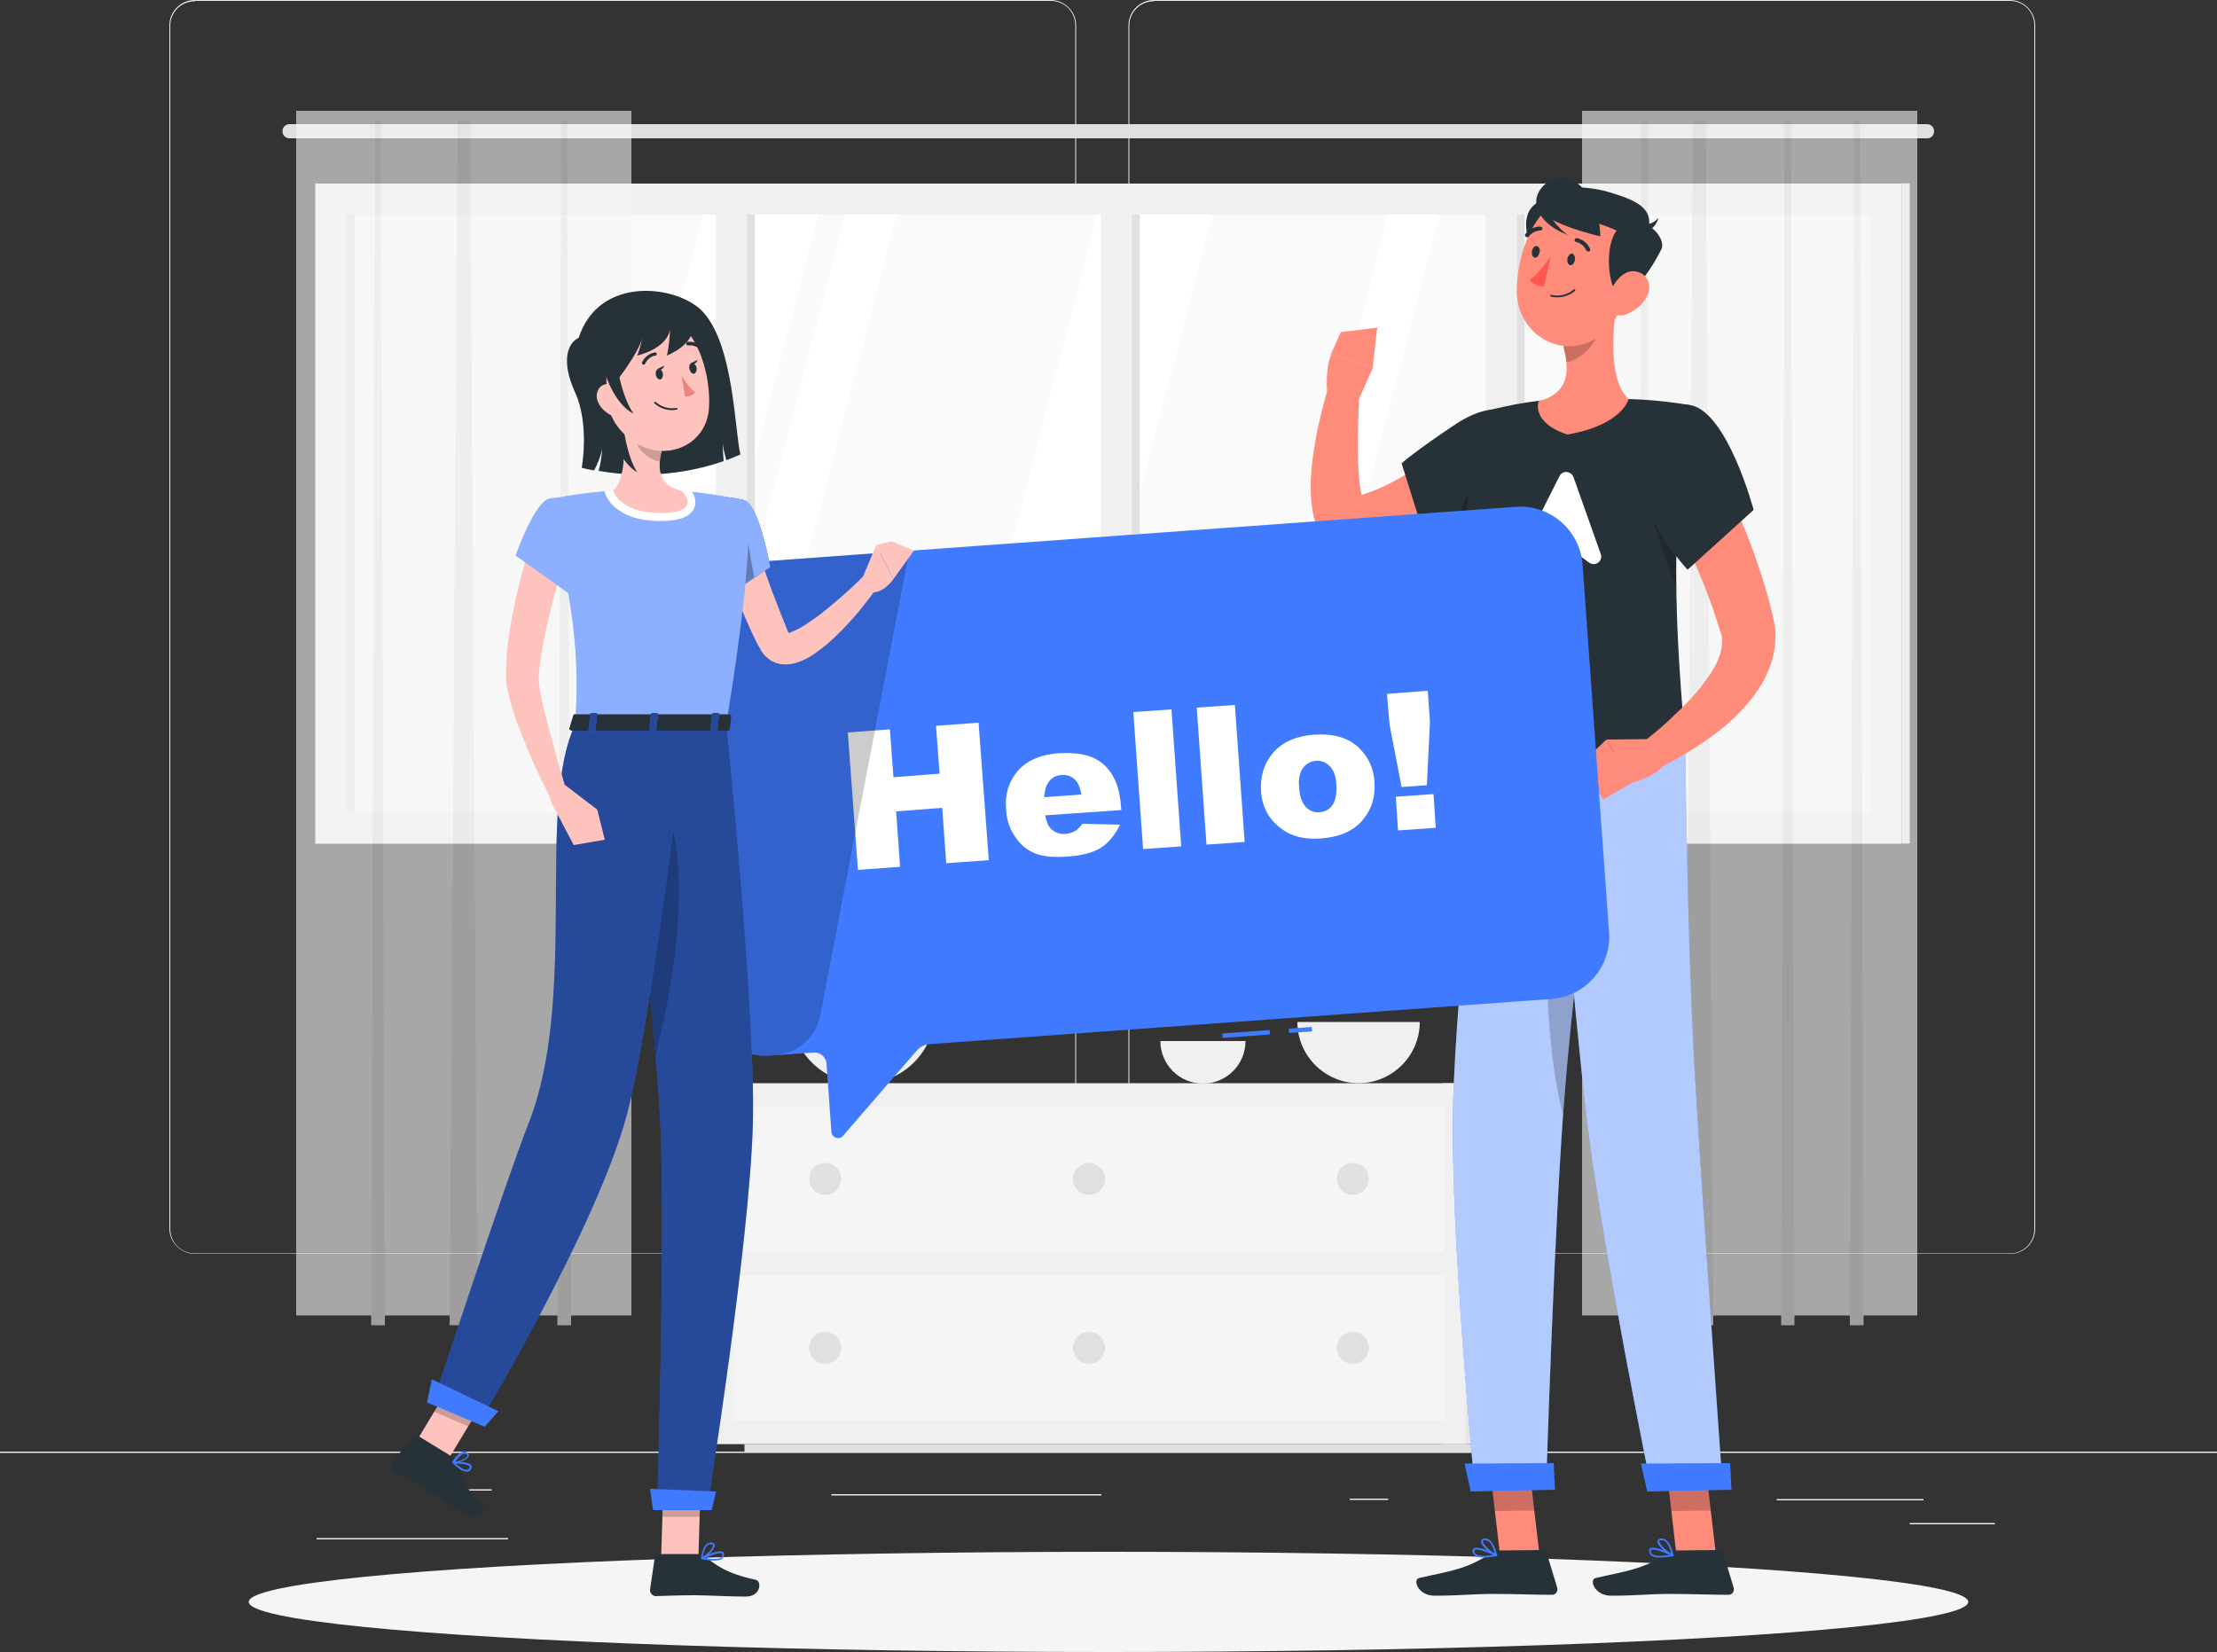 <?xml version="1.0" encoding="utf-8"?>
<!-- Generator: Adobe Illustrator 22.0.1, SVG Export Plug-In . SVG Version: 6.00 Build 0)  -->
<svg version="1.1" xmlns="http://www.w3.org/2000/svg" xmlns:xlink="http://www.w3.org/1999/xlink" x="0px" y="0px"
	 viewBox="0 0 500 372.6" style="enable-background:new 0 0 500 372.6;" xml:space="preserve">
<rect x="0" y="0" width="500" height="372.6" fill="#333333" stroke="none"/>
<style type="text/css">
	.st0{fill:#EBEBEB;}
	.st1{fill:#F0F0F0;}
	.st2{fill:#FAFAFA;}
	.st3{fill:#FFFFFF;}
	.st4{fill:#E0E0E0;}
	.st5{opacity:0.6;}
	.st6{fill:#F5F5F5;}
	.st7{fill:#E6E6E6;}
	.st8{opacity:0.5;fill:#FAFAFA;}
	.st9{display:none;}
	.st10{display:inline;}
	.st11{fill:#407BFF;}
	.st12{opacity:0.9;fill:#FFFFFF;}
	.st13{fill:#263238;}
	.st14{fill:#FF8B7B;}
	.st15{opacity:0.2;}
	.st16{opacity:0.6;fill:#FFFFFF;}
	.st17{fill:#FF5652;}
	.st18{fill:#FFC3BD;}
	.st19{opacity:0.4;fill:#FFFFFF;}
	.st20{opacity:0.3;}
	.st21{opacity:0.4;}
	.st22{fill:#ED847E;}
</style>
<g id="Background_Complete">
	<g>
		<rect y="327.4" class="st0" width="500" height="0.3"/>
		<rect x="400.7" y="338.1" class="st0" width="33.1" height="0.3"/>
		<rect x="304.4" y="338" class="st0" width="8.7" height="0.3"/>
		<rect x="430.7" y="343.5" class="st0" width="19.2" height="0.3"/>
		<rect x="71.4" y="346.9" class="st0" width="43.2" height="0.3"/>
		<rect x="104.6" y="335.9" class="st0" width="6.3" height="0.3"/>
		<rect x="187.5" y="337" class="st0" width="60.9" height="0.3"/>
		<path class="st0" d="M237,282.8H43.9c-3.1,0-5.7-2.6-5.7-5.7V5.7c0-3.1,2.6-5.7,5.7-5.7H237c3.1,0,5.7,2.6,5.7,5.7v271.4
			C242.7,280.3,240.2,282.8,237,282.8z M43.9,0.3c-3,0-5.5,2.4-5.5,5.5v271.4c0,3,2.4,5.5,5.5,5.5H237c3,0,5.5-2.4,5.5-5.5V5.7
			c0-3-2.4-5.5-5.5-5.5H43.9z"/>
		<path class="st0" d="M453.3,282.8H260.2c-3.1,0-5.7-2.6-5.7-5.7V5.7c0-3.1,2.6-5.7,5.7-5.7h193.1c3.1,0,5.7,2.6,5.7,5.7v271.4
			C459,280.3,456.5,282.8,453.3,282.8z M260.2,0.3c-3,0-5.5,2.4-5.5,5.5v271.4c0,3,2.4,5.5,5.5,5.5h193.1c3,0,5.5-2.4,5.5-5.5V5.7
			c0-3-2.4-5.5-5.5-5.5H260.2z"/>
	</g>
	<g>
		<g>
			<g>
				<rect x="71.1" y="41.4" class="st1" width="357.8" height="148.9"/>
				
					<rect x="182.6" y="-56.1" transform="matrix(-1.836970e-16 1 -1 -1.836970e-16 365.825 -134.175)" class="st2" width="134.9" height="343.8"/>
				<polygon class="st3" points="123.4,183.3 158.6,48.4 184.6,48.4 149.4,183.3 				"/>
				<polygon class="st3" points="155.4,183.3 190.6,48.4 202.3,48.4 167,183.3 				"/>
				<polygon class="st3" points="212.3,183.3 247.5,48.4 273.5,48.4 238.3,183.3 				"/>
				<polygon class="st3" points="277.8,183.3 313.1,48.4 324.7,48.4 289.5,183.3 				"/>
				
					<rect x="101.9" y="114.9" transform="matrix(-1.836970e-16 1 -1 -1.836970e-16 285.145 -53.494)" class="st4" width="134.9" height="1.8"/>
				
					<rect x="11.6" y="114.9" transform="matrix(-1.836970e-16 1 -1 -1.836970e-16 194.825 36.825)" class="st4" width="134.9" height="1.8"/>
				
					<rect x="97.5" y="112.3" transform="matrix(-1.836970e-16 1 -1 -1.836970e-16 280.756 -49.105)" class="st1" width="134.9" height="7"/>
				<g>
					
						<rect x="188.7" y="114.9" transform="matrix(-1.836970e-16 1 -1 -1.836970e-16 371.937 -140.286)" class="st4" width="134.9" height="1.8"/>
					
						<rect x="184.3" y="112.3" transform="matrix(-1.836970e-16 1 -1 -1.836970e-16 367.548 -135.897)" class="st1" width="134.9" height="7"/>
				</g>
				<g>
					
						<rect x="275.5" y="114.9" transform="matrix(-1.836970e-16 1 -1 -1.836970e-16 458.77 -227.119)" class="st4" width="134.9" height="1.8"/>
					
						<rect x="271.1" y="112.3" transform="matrix(-1.836970e-16 1 -1 -1.836970e-16 454.381 -222.731)" class="st1" width="134.9" height="7"/>
				</g>
				
					<rect x="355.3" y="114.9" transform="matrix(-1.836970e-16 1 -1 -1.836970e-16 545.603 -313.952)" class="st4" width="148.9" height="1.8"/>
			</g>
			<g>
				<path class="st4" d="M434.7,31.2H65.3c-0.9,0-1.6-0.7-1.6-1.6l0,0c0-0.9,0.7-1.6,1.6-1.6h369.3c0.9,0,1.6,0.7,1.6,1.6l0,0
					C436.2,30.5,435.5,31.2,434.7,31.2z"/>
				<g class="st5">
					<rect x="66.8" y="25" class="st6" width="75.6" height="271.7"/>
					<polygon class="st7" points="107.7,298.9 101.4,298.9 103.2,27.3 106,27.3 					"/>
					<polygon class="st7" points="86.8,298.9 83.7,298.9 84.6,27.3 85.9,27.3 					"/>
					<polygon class="st7" points="128.8,298.9 125.7,298.9 126.6,27.3 127.9,27.3 					"/>
				</g>
				<g class="st5">
					<rect x="356.8" y="25" class="st6" width="75.6" height="271.7"/>
					<polygon class="st7" points="386.4,298.9 380,298.9 381.8,27.3 384.7,27.3 					"/>
					<polygon class="st7" points="372.4,298.9 369.3,298.9 370.2,27.3 371.6,27.3 					"/>
					<polygon class="st7" points="404.7,298.9 401.7,298.9 402.5,27.3 403.9,27.3 					"/>
					<polygon class="st7" points="420.3,298.9 417.2,298.9 418.1,27.3 419.5,27.3 					"/>
				</g>
			</g>
		</g>
		<g>
			<g>
				<g>
					
						<rect x="325.2" y="244.4" transform="matrix(-1 -1.224647e-16 1.224647e-16 -1 664.634 570.111)" class="st7" width="14.2" height="81.4"/>
					
						<rect x="160.6" y="244.4" transform="matrix(-1 -1.224647e-16 1.224647e-16 -1 491.257 570.111)" class="st1" width="170.1" height="81.4"/>
					<polygon class="st4" points="326.9,325.7 321.7,325.7 167.9,325.7 167.9,327.4 321.7,327.4 326.9,327.4 332.1,327.4 
						332.1,325.7 					"/>
					
						<rect x="165.4" y="249.5" transform="matrix(-1 -1.224647e-16 1.224647e-16 -1 491.257 531.75)" class="st8" width="160.4" height="32.8"/>
					
						<rect x="165.4" y="287.6" transform="matrix(-1 -1.224647e-16 1.224647e-16 -1 491.257 608.037)" class="st8" width="160.4" height="32.8"/>
					<path class="st4" d="M189.7,265.9c0,2-1.6,3.6-3.6,3.6s-3.6-1.6-3.6-3.6c0-2,1.6-3.6,3.6-3.6S189.7,263.9,189.7,265.9z"/>
					<path class="st4" d="M308.7,265.9c0,2-1.6,3.6-3.6,3.6c-2,0-3.6-1.6-3.6-3.6c0-2,1.6-3.6,3.6-3.6
						C307.1,262.3,308.7,263.9,308.7,265.9z"/>
					<circle class="st4" cx="186.1" cy="304" r="3.6"/>
					<path class="st4" d="M308.7,304c0,2-1.6,3.6-3.6,3.6c-2,0-3.6-1.6-3.6-3.6s1.6-3.6,3.6-3.6C307.1,300.4,308.7,302,308.7,304z"
						/>
					<path class="st4" d="M249.2,265.9c0,2-1.6,3.6-3.6,3.6s-3.6-1.6-3.6-3.6c0-2,1.6-3.6,3.6-3.6S249.2,263.9,249.2,265.9z"/>
					<circle class="st4" cx="245.6" cy="304" r="3.6"/>
				</g>
			</g>
			<path class="st1" d="M320.2,230.5c0,7.6-6.2,13.8-13.8,13.8c-7.6,0-13.8-6.2-13.8-13.8H320.2z"/>
			<path class="st1" d="M210.9,228.1c0,9-7.3,16.3-16.3,16.3c-9,0-16.3-7.3-16.3-16.3H210.9z"/>
			<path class="st1" d="M280.9,234.8c0,5.3-4.3,9.6-9.6,9.6c-5.3,0-9.6-4.3-9.6-9.6H280.9z"/>
		</g>
	</g>
</g>
<g id="Background_Simple" class="st9">
	<g class="st10">
		<path class="st11" d="M232.3,56.7c-38.6-2.3-78.9-25-116.8-3.1C87.2,70.1,83,102.4,91.3,132.7c21.8,79.5,144.1,93,213,73
			c71.4-20.7,151.9-91.4,105.7-163.3c-19-29.7-52.2-34.9-88.3-25.1C291,25.7,262.6,58.5,232.3,56.7z"/>
		<path class="st12" d="M232.3,56.7c-38.6-2.3-78.9-25-116.8-3.1C87.2,70.1,83,102.4,91.3,132.7c21.8,79.5,144.1,93,213,73
			c71.4-20.7,151.9-91.4,105.7-163.3c-19-29.7-52.2-34.9-88.3-25.1C291,25.7,262.6,58.5,232.3,56.7z"/>
	</g>
</g>
<g id="Shadow_1_">
	<ellipse id="_x3C_Path_x3E__126_" class="st6" cx="250" cy="361.3" rx="193.9" ry="11.3"/>
</g>
<g id="Character_2">
	<g>
		<g>
			<path class="st13" d="M348.1,60.4c-2.1-2.1-6.2-10.2-2.3-14c3.9-3.7,7.4-0.3,7.7,1.5C353.8,49.8,353.1,65.4,348.1,60.4z"/>
			<polygon class="st14" points="347.2,350.7 338.3,350.8 335.9,330.1 344.8,330.1 			"/>
			<path class="st13" d="M338.3,349.7l9.7-0.1c0.4,0,0.7,0.2,0.8,0.6l2.4,7.9c0.2,0.8-0.3,1.6-1.2,1.6c-3.5,0-8.6-0.2-13-0.2
				c-5.2,0-7.5,0.4-13.5,0.4c-3.7,0-5-3.7-3.4-4c6.9-1.6,10.4-1.8,16.2-5.6C336.8,350,337.5,349.8,338.3,349.7z"/>
			<g>
				<polygon class="st15" points="335.9,330.1 337.1,340.8 346.1,340.7 344.8,330.1 				"/>
			</g>
			<path class="st11" d="M334.6,351.3c1,0,2.1-0.2,2.9-0.3c0.1,0,0.2-0.1,0.2-0.2c0-0.1,0-0.2-0.1-0.2c-0.4-0.2-4.2-2-5.2-1.4
				c-0.2,0.1-0.3,0.3-0.3,0.6c0,0.4,0.2,0.8,0.5,1C333,351.2,333.8,351.3,334.6,351.3z M336.8,350.7c-1.9,0.3-3.4,0.3-4-0.2
				c-0.2-0.2-0.3-0.4-0.3-0.7c0-0.1,0.1-0.2,0.1-0.2C333.1,349.2,335.2,350,336.8,350.7z"/>
			<path class="st11" d="M337.4,351c0,0,0.1,0,0.1,0c0.1,0,0.1-0.1,0.1-0.2c0-0.2-0.7-4-2.8-3.8c-0.6,0.1-0.7,0.3-0.8,0.6
				C333.9,348.6,336.2,350.5,337.4,351C337.4,351,337.4,351,337.4,351z M335,347.4c1.3,0,1.9,2.1,2.1,3c-1.2-0.7-2.7-2.2-2.7-2.8
				c0,0,0-0.2,0.4-0.2C334.9,347.4,335,347.4,335,347.4z"/>
			<path class="st14" d="M340.9,105.5l-0.9,1l-0.9,0.9c-0.6,0.6-1.2,1.1-1.7,1.6c-1.2,1-2.4,2.1-3.6,3c-2.5,1.9-5.1,3.8-7.8,5.4
				c-1.4,0.8-2.8,1.6-4.2,2.3c-1.4,0.7-2.9,1.4-4.5,2c-3.1,1.2-6.3,2.1-9.7,2.6l-0.7,0.1c-0.5,0.1-0.9,0.1-1.4,0.1
				c-1,0-2.2-0.2-3.3-0.6c-1.1-0.4-2-1.1-2.8-1.8c-0.8-0.7-1.2-1.4-1.7-2.1c-0.8-1.3-1.2-2.5-1.4-3.5c-0.3-1-0.4-2-0.5-2.9
				c-0.2-1.8-0.2-3.5-0.2-5.1c0.1-1.6,0.2-3.2,0.4-4.7c0.4-3.1,0.9-6,1.6-9c0.7-2.9,1.4-5.8,2.4-8.7l6.6,1.3
				c-0.2,5.6-0.5,11.4-0.3,16.8c0.1,2.7,0.3,5.4,0.8,7.5c0.1,0.5,0.3,1,0.4,1.3c0.1,0.3,0.3,0.6,0.3,0.5c0-0.1-0.1-0.2-0.3-0.4
				c-0.2-0.2-0.5-0.4-0.9-0.6c-0.4-0.2-0.9-0.2-1.1-0.3c-0.2,0-0.3,0-0.4,0c-0.1,0,0.1,0,0.1,0l0.2-0.1c2.3-0.6,4.6-1.4,6.9-2.5
				c2.3-1.1,4.5-2.4,6.7-3.8c2.2-1.4,4.3-3,6.4-4.7c1-0.8,2.1-1.7,3-2.6l1.5-1.3l0.7-0.7l0.6-0.6L340.9,105.5z"/>
			<path class="st13" d="M346.2,101.9c-0.3-9.4-8.1-12.7-17.8-6.3c-9.2,6.1-12.3,8.9-12.3,8.9l6.3,20.1c0,0,12-3.8,18.9-11.3
				C346,108.3,346.3,105.2,346.2,101.9z"/>
			<path class="st15" d="M334.4,106c0,0-5.8,8.3-7.8,17.1c2.3-1,5.3-2.4,8.2-4.3L334.4,106z"/>
			<path class="st14" d="M306.3,90.4l3.4-7.6l-9.5-2.8c0,0-1.6,3.6-0.7,9.9L306.3,90.4z"/>
			<polygon class="st14" points="310.6,73.9 302.4,74.9 300.1,80 309.6,82.8 			"/>
			<g>
				<g>
					<path class="st11" d="M334.5,170.3c0,0-6.1,51.5-6.8,79c-0.7,28.6,4.9,86.3,4.9,86.3l16.1-0.3c0,0,1.9-61.8,4.3-90.1
						c2.5-30.9,8.9-75.4,8.9-75.4L334.5,170.3z"/>
					<path class="st16" d="M334.5,170.3c0,0-6.1,51.5-6.8,79c-0.7,28.6,4.9,86.3,4.9,86.3l16.1-0.3c0,0,1.9-61.8,4.3-90.1
						c2.5-30.9,8.9-75.4,8.9-75.4L334.5,170.3z"/>
				</g>
				<path class="st15" d="M353.7,184.9c-7.2,15.9-5.3,51.3-1.2,66.5c0.2-2.2,0.3-4.3,0.5-6.2c1.7-20.3,5-46.6,7.1-62.2
					C358.1,180.1,355.9,179.9,353.7,184.9z"/>
				<g>
					<polygon class="st11" points="350.7,336 331.7,336.4 330.3,330.1 350.4,330 					"/>
				</g>
			</g>
			<polygon class="st14" points="387,350.7 378.1,350.8 375.7,330.1 384.6,330.1 			"/>
			<path class="st13" d="M378.1,349.7l9.7-0.1c0.4,0,0.7,0.2,0.8,0.6l2.4,7.9c0.2,0.8-0.3,1.6-1.2,1.6c-3.5,0-8.6-0.2-13-0.2
				c-5.2,0-7.5,0.4-13.5,0.4c-3.7,0-5-3.7-3.4-4c6.9-1.6,10.4-1.8,16.2-5.6C376.6,350,377.3,349.8,378.1,349.7z"/>
			<g>
				<polygon class="st15" points="375.7,330.1 376.9,340.8 385.9,340.7 384.6,330.1 				"/>
			</g>
			<path class="st11" d="M374.4,351.3c1,0,2.1-0.2,2.9-0.3c0.1,0,0.2-0.1,0.2-0.2c0-0.1,0-0.2-0.1-0.2c-0.4-0.2-4.2-2-5.2-1.4
				c-0.2,0.1-0.3,0.3-0.3,0.6c0,0.4,0.2,0.8,0.5,1C372.8,351.2,373.6,351.3,374.4,351.3z M376.6,350.7c-1.9,0.3-3.4,0.3-4-0.2
				c-0.2-0.2-0.3-0.4-0.3-0.7c0-0.1,0.1-0.2,0.1-0.2C372.9,349.2,375,350,376.6,350.7z"/>
			<path class="st11" d="M377.2,351c0,0,0.1,0,0.1,0c0.1,0,0.1-0.1,0.1-0.2c0-0.2-0.7-4-2.8-3.8c-0.6,0.1-0.7,0.3-0.8,0.6
				C373.7,348.6,376,350.5,377.2,351C377.2,351,377.2,351,377.2,351z M374.8,347.4c1.3,0,1.9,2.1,2.1,3c-1.2-0.7-2.7-2.2-2.7-2.8
				c0,0,0-0.2,0.4-0.2C374.7,347.4,374.8,347.4,374.8,347.4z"/>
			<g>
				<g>
					<path class="st11" d="M350.2,170c0,0,4.5,55.4,7.7,82.7c3.4,28.4,14.5,82.9,14.5,82.9l16.1-0.3c0,0-4.4-61.9-6.1-90.3
						c-1.9-30.9-2.3-75.7-2.3-75.7L350.2,170z"/>
					<path class="st16" d="M350.2,170c0,0,4.5,55.4,7.7,82.7c3.4,28.4,14.5,82.9,14.5,82.9l16.1-0.3c0,0-4.4-61.9-6.1-90.3
						c-1.9-30.9-2.3-75.7-2.3-75.7L350.2,170z"/>
				</g>
				<g>
					<polygon class="st11" points="390.5,336 371.5,336.4 370.1,330.1 390.2,330 					"/>
				</g>
			</g>
			<g>
				<path class="st13" d="M333.4,93.2c0,0-6.6,24.5,1.1,77.1c14.4-0.3,38.5-0.9,45.5-1c0.2-7.3-5.2-43.3,1.1-77.9
					c0,0-6-1.2-13.8-1.4c-6.1-0.2-14.9-0.2-20.3,0.4C340,91.2,333.4,93.2,333.4,93.2z"/>
			</g>
			<path class="st15" d="M378.3,116l-7.4-6.2c0.5,4.8,4.8,16.6,7.1,22.6C378,127.2,378,121.7,378.3,116z"/>
			<path class="st3" d="M351.7,107.4l-8.1,16.1c-0.8,1.6,0.9,3.2,2.4,2.4l5.3-2.9c0.6-0.3,1.3-0.3,1.9,0.1l5.2,3.8
				c1.4,1,3.2-0.4,2.6-2l-6.1-17.2C354.4,106.2,352.4,106,351.7,107.4z"/>
			<path class="st14" d="M364.8,67.2c-1.1,6.6-2.2,18.5,2.5,22.8c0,0-1.4,5.9-13.8,8c-8.3-2.7-6.5-7.5-6.5-7.5
				c7.2-1.9,6.9-7.3,5.6-12.3L364.8,67.2z"/>
			<path class="st15" d="M359.8,71.7l-7.2,6.4c0.3,1.2,0.6,2.4,0.7,3.6c2.8-0.5,6.5-3.6,6.8-6.5C360.2,73.7,360.1,72.3,359.8,71.7z"
				/>
			<path class="st14" d="M368.8,59.1c-2.4,8.5-3.4,13.6-8.7,17.1c-8,5.2-17.8-1-18-10.1c-0.2-8.2,3.8-20.7,13-22.3
				C364.1,42.3,371.2,50.6,368.8,59.1z"/>
			<path class="st13" d="M363.7,64.4c-1.1-2.7-1.9-11.7,2.7-13.9c4.7-2.2,9.5,3.2,8.3,5.7C372.8,60.1,366.3,70.7,363.7,64.4z"/>
			<path class="st13" d="M366.4,53.6c-1.1-3-14.9-4.7-16.8-7.9c-2.3-3.8,7.1-4.3,13.5-2.3c5.7,1.7,9.4,3.4,8.8,7.6
				C371.6,53.3,366.4,53.6,366.4,53.6z"/>
			<path class="st13" d="M369.4,50.5c0,0,3,0.8,4.6-1.4C373.6,51.3,371,53.5,369.4,50.5z"/>
			<path class="st13" d="M355.7,41.3c-4.1-3.2-9.7,0.6-9.2,4.7c0.5,4.2,14.4,7.3,14.4,7.3S361.2,45.5,355.7,41.3z"/>
			<path class="st13" d="M346.5,46.1c0.6,2.9,2.8,5.2,7.1,6.9c-4-2.8-5.4-7.3-5.4-7.3L346.5,46.1z"/>
			<path class="st13" d="M355.2,58.7c-0.2,0.7-0.6,1.2-1.1,1.1c-0.5-0.1-0.7-0.8-0.6-1.5c0.2-0.7,0.6-1.2,1.1-1.1
				C355.1,57.4,355.3,58,355.2,58.7z"/>
			<path class="st13" d="M347.2,57c-0.2,0.7-0.6,1.2-1.1,1.1c-0.5-0.1-0.7-0.8-0.6-1.5c0.2-0.7,0.6-1.2,1.1-1.1
				C347.1,55.6,347.4,56.3,347.2,57z"/>
			<path class="st17" d="M349.7,57.9c0,0-2.5,3.7-4.7,5.3c1,1.4,3.2,1.4,3.2,1.4L349.7,57.9z"/>
			<path class="st13" d="M349.8,66.9C349.9,66.9,349.9,66.9,349.8,66.9c3.3,0.7,5.3-1.2,5.4-1.3c0.1-0.1,0.1-0.2,0-0.3
				c-0.1-0.1-0.2-0.1-0.3,0c0,0-1.9,1.9-5,1.2c-0.1,0-0.2,0-0.3,0.2C349.7,66.8,349.7,66.9,349.8,66.9z"/>
			<path class="st13" d="M358.1,56.7c0.1,0,0.2,0,0.3,0c0.2-0.1,0.3-0.3,0.2-0.6c-1-2.1-2.9-2.4-3-2.4c-0.2,0-0.4,0.1-0.5,0.4
				c0,0.2,0.1,0.4,0.4,0.5l0,0c0.1,0,1.6,0.3,2.3,2C357.9,56.6,358,56.6,358.1,56.7z"/>
			<path class="st13" d="M344.3,53.5c0.2,0,0.3,0,0.4-0.1c1.2-1.5,2.7-1.4,2.7-1.4c0.2,0,0.4-0.2,0.5-0.4c0-0.2-0.2-0.4-0.4-0.5
				c-0.1,0-2-0.2-3.5,1.7c-0.1,0.2-0.1,0.4,0.1,0.6C344.2,53.5,344.3,53.5,344.3,53.5z"/>
			<path class="st14" d="M383.3,98.2c1.8,3.2,3.3,6.3,4.9,9.4c1.5,3.2,3,6.4,4.4,9.6c1.4,3.3,2.7,6.6,3.8,10
				c1.2,3.4,2.2,6.8,3.1,10.4l0.6,2.7c0.3,1.3,0.4,2.6,0.3,3.9c-0.1,2.6-0.7,5-1.6,7.1c-1.8,4.2-4.4,7.3-7.1,10
				c-2.7,2.7-5.7,4.9-8.7,6.9c-1.5,1-3.1,1.9-4.6,2.8c-1.6,0.9-3.1,1.7-4.9,2.5l-3.3-5.8c1.2-1,2.5-2,3.8-3.1
				c1.3-1.1,2.5-2.2,3.6-3.3c2.4-2.2,4.6-4.5,6.4-6.9c1.9-2.4,3.4-4.9,4-7.1c0.3-1.1,0.4-2.1,0.4-3c0-0.4-0.1-0.8-0.2-1.2l-0.7-2.2
				c-1.9-6.1-4.4-12.2-7.2-18.2c-1.4-3-2.8-6-4.3-9c-1.4-3-3-6-4.5-8.8L383.3,98.2z"/>
			<path class="st13" d="M381.4,91.4c8.3,1.8,14.1,23.6,14.1,23.6l-14.9,13.5c0,0-7.3-7.7-11-18C365.7,99.6,372.5,89.5,381.4,91.4z"
				/>
			<path class="st14" d="M371.9,166.7l-9.6,0.1l5.9,9.7c0,0,6.8-1.7,7.4-5.1L371.9,166.7z"/>
			<polygon class="st14" points="356.3,172.5 361.6,180.3 368.2,176.5 362.3,166.8 			"/>
			<path class="st14" d="M371.4,66.9c-1.1,2.1-3.1,3.5-5,4.1c-2.8,0.8-4.3-1.7-3.5-4.4c0.7-2.4,3-5.8,5.8-5.4
				C371.6,61.5,372.7,64.5,371.4,66.9z"/>
		</g>
	</g>
</g>
<g id="Hello">
	<g>
		<g>
			
				<rect x="275.8" y="232.8" transform="matrix(0.997 -7.228435e-02 7.228435e-02 0.997 -16.129 20.929)" class="st11" width="10.7" height="1"/>
			
				<rect x="290.8" y="231.9" transform="matrix(0.997 -7.229156e-02 7.229156e-02 0.997 -16.034 21.818)" class="st11" width="5.2" height="1"/>
			<path class="st11" d="M342,114.3l-176.5,12.8c-7.6,0.6-13.4,7.3-12.9,14.9l6,83.2c0.6,7.6,7.3,13.4,14.9,12.9l10-0.7
				c1.5-0.1,2.8,1,2.9,2.5l1.1,15.4c0.1,1.3,1.8,1.9,2.6,0.9l16.7-19.3c0.7-0.8,1.7-1.3,2.8-1.4L350,225.3
				c7.6-0.6,13.4-7.3,12.9-14.9l-6-83.2C356.3,119.6,349.6,113.8,342,114.3z"/>
			<g>
				<path class="st3" d="M191.2,165.2l9.5-0.7l0.8,10.8l10.4-0.8l-0.8-10.8l9.6-0.7L223,194l-9.6,0.7l-0.9-12.5l-10.4,0.8l0.9,12.5
					l-9.5,0.7L191.2,165.2z"/>
				<path class="st15" d="M165.4,127.1c-7.6,0.6-13.4,7.3-12.9,14.9l6,83.2c0.6,7.6,7.3,13.4,14.9,12.9l1.5-0.1
					c5-0.4,9.2-4.1,10.1-9l20.1-104.8L165.4,127.1z"/>
				<path class="st3" d="M252.9,182.7l-17.2,1.2c0.3,1.4,0.7,2.4,1.3,3c0.9,0.9,2,1.3,3.3,1.2c0.8-0.1,1.6-0.3,2.4-0.8
					c0.4-0.3,0.9-0.8,1.4-1.5l8.5,0.2c-1.1,2.3-2.6,4.1-4.3,5.2c-1.8,1.1-4.3,1.8-7.7,2c-3,0.2-5.3,0-7.1-0.7s-3.3-1.9-4.5-3.7
					c-1.2-1.7-2-3.8-2.1-6.3c-0.3-3.5,0.7-6.4,2.7-8.7c2.1-2.3,5.1-3.6,9-3.9c3.2-0.2,5.8,0.1,7.7,0.9c1.9,0.8,3.4,2.1,4.5,3.9
					c1.1,1.8,1.8,4.1,2,7.1L252.9,182.7z M243.9,179.2c-0.3-1.6-0.8-2.8-1.6-3.5c-0.8-0.7-1.8-1-2.9-0.9c-1.4,0.1-2.4,0.7-3.1,1.9
					c-0.5,0.7-0.7,1.7-0.8,3.1L243.9,179.2z"/>
				<path class="st3" d="M255.6,160.6l8.6-0.6l2.2,30.9l-8.6,0.6L255.6,160.6z"/>
				<path class="st3" d="M269.9,159.6l8.6-0.6l2.2,30.9l-8.6,0.6L269.9,159.6z"/>
				<path class="st3" d="M284.4,178.4c-0.2-3.4,0.7-6.3,2.8-8.7c2.1-2.4,5.2-3.7,9.1-4c4.5-0.3,8,0.7,10.4,3.2c2,2,3.1,4.5,3.3,7.5
					c0.2,3.4-0.7,6.3-2.8,8.7c-2.1,2.4-5.2,3.7-9.2,4c-3.6,0.3-6.6-0.4-8.9-2.1C286.2,184.9,284.6,182,284.4,178.4z M293,177.7
					c0.1,2,0.7,3.4,1.5,4.3c0.9,0.9,1.9,1.3,3.1,1.2c1.2-0.1,2.2-0.6,2.9-1.6c0.7-1,1-2.5,0.9-4.6c-0.1-1.9-0.6-3.3-1.5-4.2
					c-0.9-0.9-1.9-1.3-3.1-1.2c-1.2,0.1-2.2,0.6-3,1.7C293.1,174.3,292.8,175.8,293,177.7z"/>
				<path class="st3" d="M312.8,156.5l9.2-0.7l0.5,7l-0.7,14.3l-5.7,0.4l-2.7-14L312.8,156.5z M314.8,179.7l8.5-0.6l0.5,7.6
					l-8.5,0.6L314.8,179.7z"/>
			</g>
		</g>
	</g>
</g>
<g id="Character_1">
	<g>
		<path class="st13" d="M163,99.6c0,1.8,0.1,3.3,0.2,4.4c-11.7,4.1-22.6,3.2-28.2,2.2c0.3-1,0.7-2.8,0.8-5.2
			c-0.2,1.7-1.1,3.8-1.8,5.1c-1.8-0.3-2.8-0.6-2.8-0.6s1.8-9.8-1.5-17c-3.3-7.2-1.6-11.2,0.8-12.3c4.6-14.1,21.9-11.9,27.7-6.2
			c7.4,7.3,7.5,27.8,8.8,32.5c-1.1,0.5-2.2,0.9-3.2,1.3C163.5,102.5,163,101,163,99.6z"/>
		<path class="st18" d="M170.1,121.7l0.9,2.8c0.3,1,0.7,2,1,2.9c0.7,2,1.4,4,2.1,5.9c0.8,2,1.5,3.9,2.3,5.9l1.2,3l0.3,0.7l0.1,0.2
			l0,0c0,0,0,0,0,0c0,0-0.2-0.2-0.4-0.3c-0.2-0.1-0.3,0-0.2,0c0.1,0,0.4,0,0.7-0.1c0.6-0.2,1.4-0.6,2.2-1c1.6-0.9,3.3-2.1,4.9-3.3
			c1.6-1.3,3.2-2.6,4.8-4c1.6-1.4,3.1-2.8,4.6-4.3l3.1,2.6c-1.3,1.8-2.6,3.5-4,5.2c-1.4,1.7-2.9,3.3-4.5,4.9
			c-1.6,1.6-3.3,3.1-5.3,4.5c-1,0.7-2.1,1.4-3.5,1.9c-0.7,0.3-1.5,0.5-2.4,0.6c-0.9,0.1-2.1,0.1-3.3-0.4c-1.2-0.5-2.2-1.4-2.8-2.3
			c-0.2-0.2-0.3-0.5-0.4-0.7l-0.3-0.5l-0.4-0.7c-0.5-1-1-2-1.4-2.9c-0.9-2-1.8-4-2.6-6c-0.8-2-1.6-4.1-2.4-6.1
			c-0.4-1-0.7-2.1-1.1-3.1c-0.4-1.1-0.7-2.1-1-3.3L170.1,121.7z"/>
		<path class="st11" d="M167.8,112.8c3.4,0.9,5.9,15.1,5.9,15.1l-9.5,6.5c0,0-9.1-14.3-6.5-18.1
			C160.4,112.3,162.8,111.5,167.8,112.8z"/>
		<g>
			<path class="st11" d="M167.8,112.8c3.4,0.9,5.9,15.1,5.9,15.1l-9.5,6.5c0,0-9.1-14.3-6.5-18.1
				C160.4,112.3,162.8,111.5,167.8,112.8z"/>
			<path class="st19" d="M167.8,112.8c3.4,0.9,5.9,15.1,5.9,15.1l-9.5,6.5c0,0-9.1-14.3-6.5-18.1
				C160.4,112.3,162.8,111.5,167.8,112.8z"/>
		</g>
		<polygon class="st20" points="167.5,115.9 170.1,130.2 164.8,133.9 		"/>
		<path class="st18" d="M194.4,130.6l3.2-7.6l3.9,7.6c0,0-2.5,3.8-5.9,2.9L194.4,130.6z"/>
		<polygon class="st18" points="201.1,122.1 206.1,124.2 201.5,130.6 197.6,122.9 		"/>
		<polygon class="st18" points="149.1,351.5 157.5,351.5 158.1,332.1 149.7,332.1 		"/>
		<polygon class="st18" points="93,326.6 100.7,329.8 110.8,313.1 103.1,309.8 		"/>
		<path class="st13" d="M102.2,328.7l-8-4.9c-0.3-0.2-0.7-0.1-0.9,0.1l-4.8,5.8c-0.5,0.6-0.3,1.6,0.4,2c2.8,1.7,4.3,2.3,7.8,4.5
			c2.2,1.3,5.2,3.5,8.2,5.3c2.9,1.8,5-1,3.9-2.1c-4.8-4.6-4.7-6.8-5.6-9.6C102.9,329.4,102.6,329,102.2,328.7z"/>
		<path class="st13" d="M157.8,350.5h-9.4c-0.3,0-0.6,0.2-0.7,0.6l-1.1,7.4c-0.1,0.8,0.6,1.5,1.3,1.5c3.3-0.1,4.9-0.2,9-0.2
			c2.5,0,7.8,0.3,11.3,0.3c3.4,0,3.7-3.5,2.2-3.8c-6.6-1.4-9.1-3.4-11.3-5.2C158.8,350.7,158.3,350.5,157.8,350.5z"/>
		<g>
			<polygon class="st15" points="158.1,332.1 157.8,342.1 149.4,342.1 149.7,332.1 			"/>
			<polygon class="st15" points="103.1,309.8 110.8,313.1 105.6,321.7 97.9,318.4 			"/>
		</g>
		<g>
			<path class="st11" d="M167.8,112.8c0,0,4,1.4-4,50.5c-13.5,0-27.4,0-34,0c0.6-13.8,0.6-22.3-6-50.7c0,0,7.1-1.5,14.4-1.9
				c5.7-0.3,10.4-0.5,15.4,0C160.3,111.2,167.8,112.8,167.8,112.8z"/>
			<path class="st19" d="M167.8,112.8c0,0,4,1.4-4,50.5c-13.5,0-27.4,0-34,0c0.6-13.8,0.6-22.3-6-50.7c0,0,7.1-1.5,14.4-1.9
				c5.7-0.3,10.4-0.5,15.4,0C160.3,111.2,167.8,112.8,167.8,112.8z"/>
		</g>
		<path class="st3" d="M138.2,110.6c5.7-0.3,10.4-0.5,15.4,0c0.8,0.1,1.7,0.2,2.5,0.3c0.6,1,1,2.3,0.5,3.6c-1.1,2.7-5,3-7.8,3
			c-10.5,0-12.3-6.1-12.4-6.4l-0.1-0.4C137,110.7,137.6,110.7,138.2,110.6z"/>
		<path class="st18" d="M139.8,93.3c1,5,1.9,14.1-1.5,17.4c0,0,1.4,5,10.6,5c10.1,0,4.8-5,4.8-5c-5.5-1.3-5.4-5.4-4.4-9.3
			L139.8,93.3z"/>
		<path class="st13" d="M140.8,89.7c-1.2,3.9,0.5,13.2,2.9,16.8c-4.8-2.8-6.5-11.2-6.5-11.2L140.8,89.7z"/>
		<path class="st15" d="M143.6,96.6l5.6,4.8c-0.2,0.9-0.4,1.8-0.5,2.7c-2.1-0.3-5-2.6-5.2-4.8C143.4,98.1,143.4,97.1,143.6,96.6z"/>
		<path class="st18" d="M135.2,84.4c1.9,8.1,2.6,11.5,7.4,15c7.3,5.2,16.8,1.1,17.3-7.4c0.5-7.6-2.8-19.6-11.3-21.4
			C140.2,68.8,133.2,76.3,135.2,84.4z"/>
		<g>
			<path class="st11" d="M163.8,163.2c0,0,6.6,64.4,6,89.9c-0.6,26.5-10.3,87-10.3,87h-11.3c0,0,1.8-58.9,0.8-85
				c-1.1-28.4-10.1-91.9-10.1-91.9H163.8z"/>
			<path class="st21" d="M163.8,163.2c0,0,6.6,64.4,6,89.9c-0.6,26.5-10.3,87-10.3,87h-11.3c0,0,1.8-58.9,0.8-85
				c-1.1-28.4-10.1-91.9-10.1-91.9H163.8z"/>
		</g>
		<polygon class="st11" points="147.3,340.6 160.5,340.6 161.5,336.4 146.6,335.8 		"/>
		<path class="st15" d="M149.1,179.3c8.3,16.8,1.7,47.4-1.3,58.8c-1.5-17.1-4.1-38-6.1-53.4C143.1,176,145.3,171.5,149.1,179.3z"/>
		<g>
			<path class="st11" d="M154.8,163.2c0,0-7.7,67-13.5,88.5c-6.9,25.5-33.1,69-33.1,69l-10.5-4.5c0,0,16.2-49.4,21.5-62.8
				c11.3-28.7,1.6-71.5,10.6-90.2H154.8z"/>
			<path class="st21" d="M154.8,163.2c0,0-7.7,67-13.5,88.5c-6.9,25.5-33.1,69-33.1,69l-10.5-4.5c0,0,16.2-49.4,21.5-62.8
				c11.3-28.7,1.6-71.5,10.6-90.2H154.8z"/>
		</g>
		<polygon class="st11" points="96.3,316.3 109.3,321.8 112.4,318.3 97.4,311.1 		"/>
		<path class="st13" d="M147.9,84.5c0.1,0.7,0.6,1.1,1,1.1c0.4-0.1,0.7-0.7,0.6-1.3c-0.1-0.7-0.6-1.1-1-1.1
			C148.1,83.2,147.8,83.8,147.9,84.5z"/>
		<path class="st13" d="M155.5,83.2c0.1,0.7,0.6,1.1,1,1.1c0.4-0.1,0.7-0.7,0.6-1.3c-0.1-0.7-0.6-1.1-1-1.1
			C155.6,81.9,155.3,82.5,155.5,83.2z"/>
		<path class="st13" d="M155.8,81.9l1.5-0.7C157.4,81.2,156.8,82.6,155.8,81.9z"/>
		<path class="st22" d="M153.7,84.7c0,0,1.6,2.7,3.1,3.8c-0.7,1-2.3,0.9-2.3,0.9L153.7,84.7z"/>
		<path class="st13" d="M151.5,92.5c0.4,0,0.7,0,1.1-0.1c0.1,0,0.2-0.1,0.2-0.2c0-0.1-0.1-0.2-0.2-0.2c-2.9,0.5-4.6-1.3-4.7-1.3
			c-0.1-0.1-0.2-0.1-0.3,0c-0.1,0.1-0.1,0.2,0,0.3C147.7,91,149.1,92.5,151.5,92.5z"/>
		<path class="st13" d="M138,79.7c0.2,2.4,1,6.3,1,6.3s5-6.3,5.8-9.7c-0.5,2.7-1.1,3.9-1.1,3.9s6.7-1.5,7.4-5.9
			c-0.1,3.6-0.7,5.9-0.7,5.9s6.4-2.5,5.8-6.8c-0.6-4.3-10.5-5.9-15-4.5c-4.5,1.4-9,6.1-7.7,12.5c1.3,6.4,3.9,8.8,3.9,8.8
			S135.6,83.8,138,79.7z"/>
		<path class="st18" d="M134.8,90.5c0.6,1.6,2,2.7,3.3,3.3c2,0.8,3.2-0.9,2.8-2.9c-0.3-1.8-1.7-4.4-3.8-4.3
			C135.1,86.6,134.1,88.7,134.8,90.5z"/>
		<path class="st13" d="M139.2,76.6c-1,4,1.1,13.2,3.7,16.7c-5-2.5-7-10.9-7-10.9L139.2,76.6z"/>
		<path class="st13" d="M145.3,82.2c0.1,0,0.2-0.1,0.2-0.2c0.8-1.6,2.2-1.8,2.3-1.8c0.2,0,0.4-0.2,0.3-0.4c0-0.2-0.2-0.4-0.4-0.3
			c-0.1,0-1.9,0.2-2.9,2.2c-0.1,0.2,0,0.4,0.2,0.5C145.1,82.3,145.2,82.3,145.3,82.2z"/>
		<path class="st13" d="M158.2,79.1c0.1,0,0.2,0,0.3-0.1c0.2-0.2,0.2-0.4,0-0.6c-1.5-1.6-3.3-1.3-3.4-1.3c-0.2,0-0.4,0.2-0.3,0.5
			c0,0.2,0.2,0.4,0.5,0.3c0.1,0,1.5-0.2,2.7,1C158,79.1,158.1,79.1,158.2,79.1z"/>
		<path class="st18" d="M127.9,124.4c-1.4,4.4-2.7,9-3.8,13.5c-1.1,4.6-2.1,9.1-2.5,13.6l-0.1,0.8c0,0.3,0,0.3,0,0.6
			c0,0.4,0,0.9,0.1,1.4c0.1,1,0.3,2.1,0.5,3.3c0.5,2.2,1.1,4.5,1.7,6.8c0.6,2.3,1.3,4.6,1.9,6.9l2,6.9l-3.7,1.5
			c-2.3-4.4-4.3-8.8-6.1-13.4c-0.9-2.3-1.8-4.6-2.5-7.1c-0.4-1.2-0.7-2.5-1-3.8c-0.1-0.7-0.2-1.4-0.3-2.2c0-0.4,0-0.9,0-1.2l0-1
			c0.1-2.6,0.3-5.1,0.7-7.6c0.3-2.5,0.8-4.9,1.3-7.4c1.1-4.9,2.3-9.6,4-14.4L127.9,124.4z"/>
		<g>
			<path class="st11" d="M123.8,112.5c-3.4,1-7.5,12.8-7.5,12.8l13.2,9.4c0,0,4.8-9.8,3.4-14.2C131.4,116,127.7,111.4,123.8,112.5z"
				/>
			<path class="st19" d="M123.8,112.5c-3.4,1-7.5,12.8-7.5,12.8l13.2,9.4c0,0,4.8-9.8,3.4-14.2C131.4,116,127.7,111.4,123.8,112.5z"
				/>
		</g>
		<path class="st11" d="M105.6,331.9c0.3-0.1,0.6-0.3,0.7-0.7c0.1-0.3,0.1-0.5,0-0.7c-0.6-0.9-3.6-0.8-4-0.8c-0.1,0-0.1,0.1-0.2,0.1
			c0,0.1,0,0.2,0,0.2c0.8,0.8,2.3,2.1,3.3,1.9C105.5,331.9,105.5,331.9,105.6,331.9z M102.8,330.1c1.2,0,2.8,0.2,3.1,0.6
			c0,0.1,0.1,0.1,0,0.3c-0.1,0.3-0.3,0.4-0.5,0.5C104.8,331.6,103.8,331.1,102.8,330.1z"/>
		<path class="st11" d="M103.6,329.8c0.9-0.3,1.9-0.8,2.1-1.4c0.1-0.2,0.1-0.5-0.3-0.8c-0.2-0.2-0.5-0.3-0.9-0.2
			c-1.2,0.2-2.5,2.3-2.5,2.3c0,0.1,0,0.1,0,0.2c0,0.1,0.1,0.1,0.2,0.1C102.6,330.1,103.1,330,103.6,329.8z M104.6,327.9
			c0,0,0.1,0,0.1,0c0.2,0,0.4,0,0.5,0.1c0.2,0.2,0.2,0.3,0.2,0.4c-0.2,0.5-1.7,1.2-2.7,1.3C103.1,329,103.9,328.1,104.6,327.9z"/>
		<path class="st11" d="M160.9,352c0.8,0,1.6-0.1,2-0.5c0.3-0.2,0.4-0.6,0.4-1c0-0.2-0.1-0.4-0.3-0.5c-1-0.6-4.4,1.1-4.7,1.3
			c-0.1,0-0.1,0.1-0.1,0.2c0,0.1,0.1,0.1,0.2,0.2C159,351.8,160,352,160.9,352z M162.4,350.3c0.2,0,0.3,0,0.4,0.1
			c0.1,0,0.1,0.1,0.1,0.2c0,0.3-0.1,0.5-0.2,0.6c-0.5,0.5-1.9,0.5-3.7,0.2C160.1,350.9,161.6,350.3,162.4,350.3z"/>
		<path class="st11" d="M158.3,351.7C158.4,351.7,158.4,351.7,158.3,351.7c1.1-0.5,3-2.3,2.9-3.2c0-0.2-0.2-0.5-0.7-0.6
			c-0.4,0-0.8,0.1-1.1,0.3c-1.1,0.9-1.2,3.1-1.3,3.2c0,0.1,0,0.1,0.1,0.2C158.3,351.7,158.3,351.7,158.3,351.7z M160.3,348.3
			c0,0,0.1,0,0.1,0c0.4,0,0.4,0.2,0.4,0.2c0.1,0.6-1.2,2-2.3,2.6c0.1-0.7,0.4-2,1.1-2.6C159.8,348.4,160.1,348.3,160.3,348.3z"/>
		<g>
			<path class="st13" d="M129.3,161.3l-0.9,3c-0.1,0.2,0.2,0.5,0.6,0.5h35c0.3,0,0.6-0.1,0.6-0.3l0.3-3c0-0.2-0.2-0.4-0.6-0.4h-34.4
				C129.6,161,129.4,161.1,129.3,161.3z"/>
		</g>
		<g>
			<path class="st11" d="M133.9,165.1H133c-0.2,0-0.3-0.1-0.3-0.2l0.4-3.9c0-0.1,0.2-0.2,0.4-0.2h0.9c0.2,0,0.3,0.1,0.3,0.2
				l-0.4,3.9C134.3,165,134.1,165.1,133.9,165.1z"/>
			<path class="st21" d="M133.9,165.1H133c-0.2,0-0.3-0.1-0.3-0.2l0.4-3.9c0-0.1,0.2-0.2,0.4-0.2h0.9c0.2,0,0.3,0.1,0.3,0.2
				l-0.4,3.9C134.3,165,134.1,165.1,133.9,165.1z"/>
		</g>
		<g>
			<path class="st11" d="M161.4,165.1h-0.9c-0.2,0-0.3-0.1-0.3-0.2l0.4-3.9c0-0.1,0.2-0.2,0.4-0.2h0.9c0.2,0,0.3,0.1,0.3,0.2
				l-0.4,3.9C161.7,165,161.5,165.1,161.4,165.1z"/>
			<path class="st21" d="M161.4,165.1h-0.9c-0.2,0-0.3-0.1-0.3-0.2l0.4-3.9c0-0.1,0.2-0.2,0.4-0.2h0.9c0.2,0,0.3,0.1,0.3,0.2
				l-0.4,3.9C161.7,165,161.5,165.1,161.4,165.1z"/>
		</g>
		<g>
			<path class="st11" d="M147.6,165.1h-0.9c-0.2,0-0.3-0.1-0.3-0.2l0.4-3.9c0-0.1,0.2-0.2,0.4-0.2h0.9c0.2,0,0.3,0.1,0.3,0.2
				l-0.4,3.9C148,165,147.8,165.1,147.6,165.1z"/>
			<path class="st21" d="M147.6,165.1h-0.9c-0.2,0-0.3-0.1-0.3-0.2l0.4-3.9c0-0.1,0.2-0.2,0.4-0.2h0.9c0.2,0,0.3,0.1,0.3,0.2
				l-0.4,3.9C148,165,147.8,165.1,147.6,165.1z"/>
		</g>
		<path class="st13" d="M148.3,83.2l1.5-0.7C149.9,82.5,149.3,83.9,148.3,83.2z"/>
		<path class="st18" d="M127.5,177.1l7.2,5.5l-8.3,1.8c0,0-3.5-4-2.3-7.3L127.5,177.1z"/>
		<polygon class="st18" points="136.4,189.4 129.4,190.6 125.6,183.4 134.7,182.6 		"/>
	</g>
</g>
</svg>
